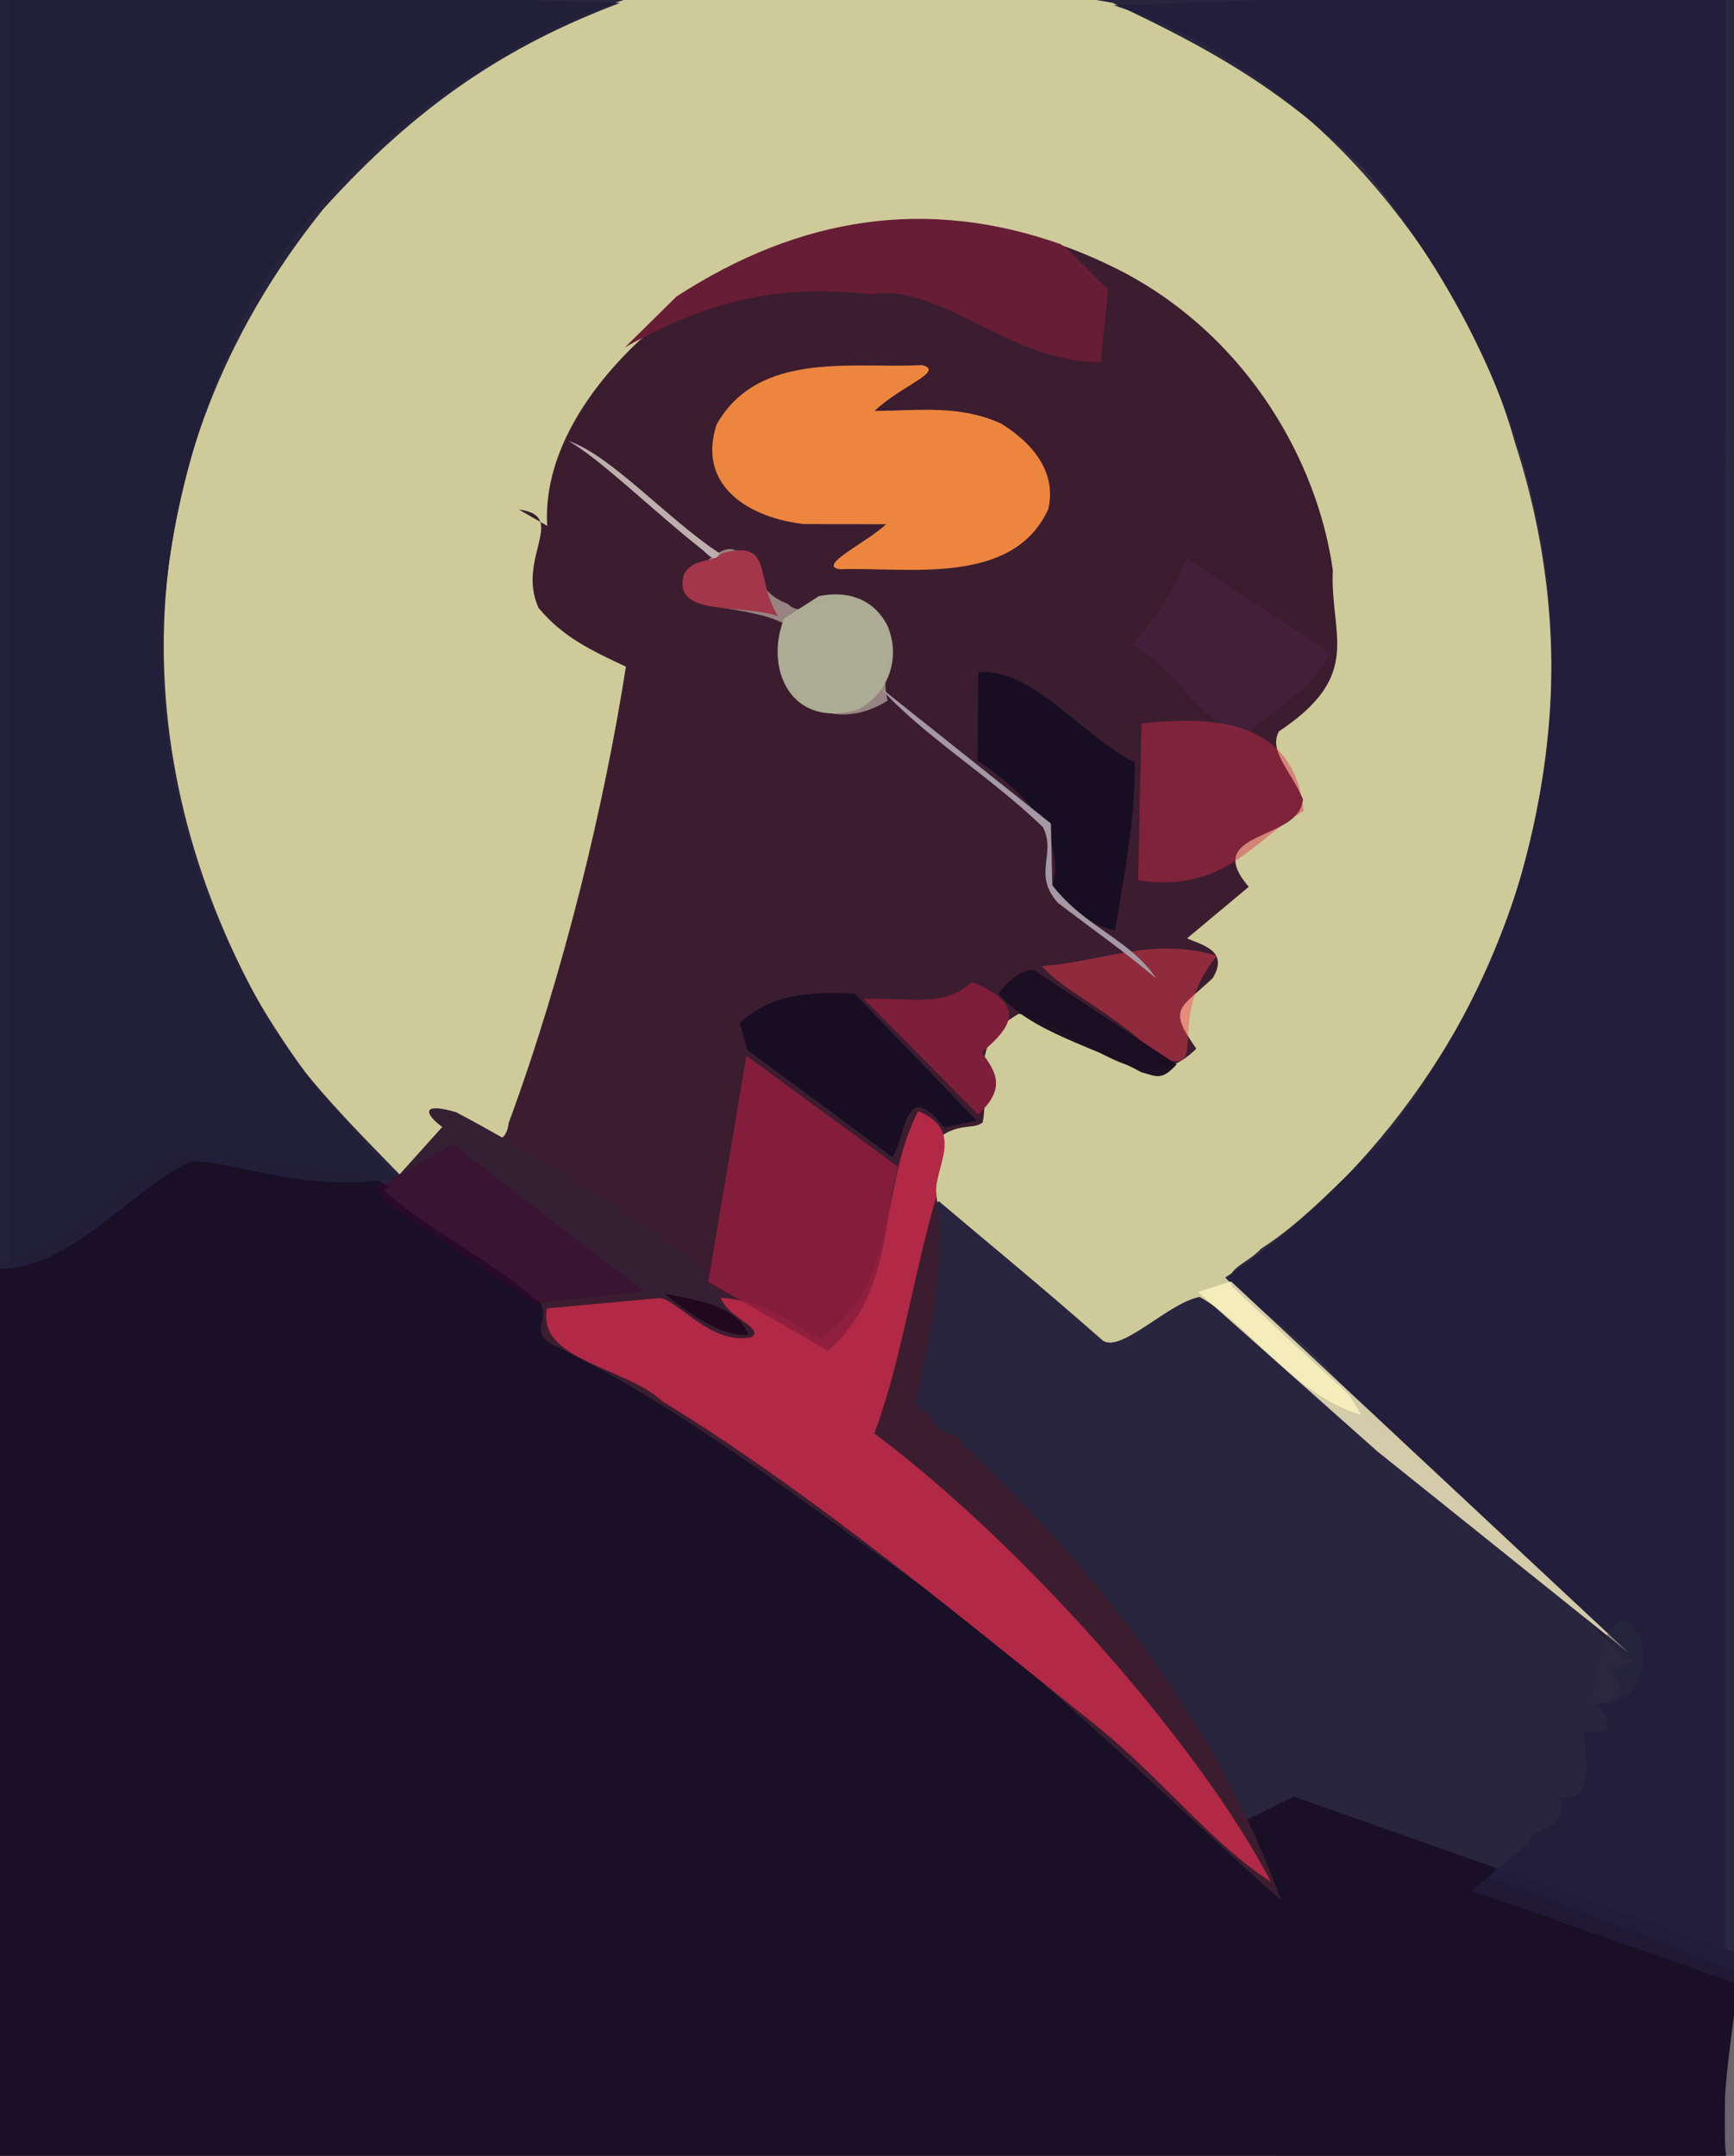 <?xml version="1.0" ?>
<svg xmlns="http://www.w3.org/2000/svg" version="1.1" width="412" height="512">
  <rect width="100%" height="100%" fill="#808080" stroke="none"/>
  <defs/>
  <g>
    <path d="M 2.25 -0.417 L 409.949 -0.279 L 409.864 510.826 L 2.208 510.761 L 2.25 -0.417" stroke-width="0.0" fill="rgb(37, 32, 58)" opacity="0.949" stroke="rgb(0, 0, 0)" stroke-opacity="0.0" stroke-linecap="round" stroke-linejoin="round"/>
    <path d="M 148.718 -0.166 C 110.871 11.731 68.511 46.403 53.603 84.728 C 29.791 143.972 31.913 203.04 77.09 260.678 C 83.596 266.775 89.404 275.685 94.791 279.89 C 96.149 279.746 93.261 282.342 96.017 284.981 L 125.828 308.396 C 130.839 312.125 124.73 315.779 129.991 320.943 C 188.485 349.631 243.665 396.468 301.815 450.2 C 288.394 414.506 260.623 379.636 234.213 354.8 C 233.852 349.668 222.521 348.903 223.982 343.298 C 202.036 328.928 223.49 310.08 222.283 292.291 C 223.756 289.451 221.625 284.988 223.168 285.362 C 234.785 295.21 246.183 304.45 262.015 318.359 C 266.37 321.443 277.726 309.278 285.063 308.021 C 297.541 315.095 307.177 331.153 323.415 336.053 C 315.259 320.789 298.85 311.695 291.123 303.405 C 329.083 278.304 353.426 239.506 362.292 204.633 C 376.323 151.592 368.569 95.165 324.272 40.25 C 303.877 20.283 285.831 10.837 264.344 0.666 C 227.701 -6.129 188.077 -0.423 148.718 -0.166" stroke-width="2.0" fill="rgb(280, 251, 181)" opacity="0.771" stroke="rgb(0, 0, 0)" stroke-opacity="0.0" stroke-linecap="round" stroke-linejoin="round"/>
    <path d="M -0.37 300.287 L -0.334 513.079 L 410.255 513.086 C 408.251 497.339 412.025 483.663 413.524 464.12 L 307.367 426.66 L 292.714 434.009 L 307.734 455.819 C 309.763 453.553 309.011 456.827 311.206 453.551 C 255.313 402.321 193.474 348.605 131.552 317.464 C 127.858 315.135 131.308 311.956 128.64 307.627 L 89.703 280.052 C 73.825 277.543 58.39 274.543 38.662 274.859 C 26.472 286.405 13.923 295.904 -0.37 300.287" stroke-width="2.0" fill="rgb(25, 15, 39)" opacity="1.005" stroke="rgb(0, 0, 0)" stroke-opacity="0.0" stroke-linecap="round" stroke-linejoin="round"/>
    <path d="M 191.821 58.3 C 167.211 63.307 128.127 93.688 130.02 124.885 L 123.257 121.003 C 135.183 122.523 122.559 132.565 127.974 144.399 C 133.837 151.418 140.63 154.518 148.715 158.337 C 143.614 191.006 133.989 231.096 120.858 266.714 C 119.277 279.739 100.271 255.857 106.309 268.06 C 101.74 272.65 93.588 279.126 94.339 284.162 L 126.996 307.933 C 132.07 312.042 125.349 315.895 130.841 319.153 C 160.009 332.88 189.894 355.993 219.282 376.884 C 248.673 398.124 274.627 424.921 304.387 451.33 C 289.278 409.572 261.494 373.914 228.943 343.138 C 227.69 339.601 223.374 341.573 220.949 336.362 L 217.5 333.275 C 221.302 315.384 226.671 294.973 220.168 273.079 C 226.458 265.653 231.055 268.715 233.494 266.535 C 235.396 256.105 229.578 247.88 242.058 240.763 C 256.091 243.146 270.401 262.924 284.249 249.042 C 277.359 239.335 280.311 239.677 288.144 232.296 C 292.14 225.673 285.4 224.421 282.064 222.843 L 296.709 210.606 C 285.082 197.146 309.004 199.888 309.56 189.791 C 306.736 182.971 301.341 178.453 303.87 173.698 C 324.168 160.224 315.959 150.77 316.679 135.438 C 313.132 109.866 296.737 80.656 267.552 64.979 C 242.597 51.808 216.904 49.097 191.821 58.3" stroke-width="2.0" fill="rgb(60, 29, 47)" opacity="1.051" stroke="rgb(0, 0, 0)" stroke-opacity="0.0" stroke-linecap="round" stroke-linejoin="round"/>
    <path d="M 264.535 1.247 C 311.454 15.983 348.27 63.088 359.937 105.064 C 376.33 155.431 371.368 214.719 328.88 270.759 C 318.434 280.346 310.056 289.887 299.592 296.578 C 296.205 300.319 290.516 301.291 292.801 305.617 C 326.19 337.028 355.875 362.306 386.592 394.41 C 389.793 393.42 387.351 395.423 382.075 396.557 C 383.423 398.386 389.004 403.203 379.584 404.583 C 384.027 410.912 382.517 411.322 376.269 411.285 C 377.079 419.467 378.777 428.047 370.333 426.671 C 373.846 434.428 363.461 433.862 363.003 437.874 L 349.616 449 L 412.417 471.06 L 413.146 -3.765 L 264.535 1.247" stroke-width="2.0" fill="rgb(33, 30, 59)" opacity="0.913" stroke="rgb(0, 0, 0)" stroke-opacity="0.0" stroke-linecap="round" stroke-linejoin="round"/>
    <path d="M 147.338 0.688 L -0.506 -3.488 L -0.55 301.367 C 17.39 301.471 31.645 281.689 45.657 275.743 C 57.262 276.029 73.082 283.742 95.599 279.594 C 84.233 267.887 68.441 252.402 61.8 238.517 C 29.504 180.457 28.692 109.522 76.732 49.748 C 99.148 24.859 120.6 10.746 147.338 0.688" stroke-width="2.0" fill="rgb(34, 31, 58)" opacity="0.976" stroke="rgb(0, 0, 0)" stroke-opacity="0.0" stroke-linecap="round" stroke-linejoin="round"/>
    <path d="M 303.538 429.293 C 301.443 440.768 308.041 446.72 311.487 451.909 L 303.028 513.07 L 413.299 513.078 L 412.39 468.588 C 376.822 454.445 341.118 440.473 303.538 429.293" stroke-width="2.0" fill="rgb(26, 17, 41)" opacity="0.231" stroke="rgb(0, 0, 0)" stroke-opacity="0.0" stroke-linecap="round" stroke-linejoin="round"/>
    <path d="M 129.991 310.736 C 127.365 323.067 148.862 324.714 157.323 332.754 C 191.947 353.982 224.992 381.426 258.574 408.286 C 276.043 422.05 287.468 437.662 301.993 446.946 C 284.887 414.14 242.957 366.734 207.751 340.434 C 214.208 322.923 216.7 304.198 222.531 284.005 C 221.407 277.84 229.851 268.741 218.159 263.882 C 208.641 282.344 214.332 303.713 195.259 317.837 C 189.841 316.28 183.325 308.868 171.262 308.233 C 172.492 312.772 182.223 315.574 178.402 317.606 C 169.261 319.364 162.068 309.799 157.085 308.256 L 129.991 310.736" stroke-width="2.0" fill="rgb(177, 41, 70)" opacity="1.006" stroke="rgb(0, 0, 0)" stroke-opacity="0.0" stroke-linecap="round" stroke-linejoin="round"/>
    <path d="M 170.251 100.842 C 165.414 115.767 178.642 123.145 191.131 124.468 L 210.553 124.49 C 205.783 128.991 193.882 134.411 199.621 135.192 C 215.294 134.601 240.611 139.424 249.077 120.905 C 251.069 112.223 245.549 105.339 237.849 100.588 C 228.052 96.156 218.839 97.481 207.795 97.604 C 214.146 91.525 224.612 88.225 219.126 86.703 C 202.98 87.634 180.274 83.046 170.251 100.842" stroke-width="2.0" fill="rgb(236, 134, 63)" opacity="1.016" stroke="rgb(0, 0, 0)" stroke-opacity="0.0" stroke-linecap="round" stroke-linejoin="round"/>
    <path d="M 91.382 282.868 C 101.997 292.262 116.445 299.239 127.443 308.752 C 141.199 310.324 154.687 301.705 168.11 314.824 L 176.515 317.064 C 175.499 312.644 168.721 307.081 167.121 301.05 C 147.515 286.962 127.353 274.192 108.363 264.137 C 100.197 261.755 100.701 264.359 105.068 267.664 L 91.382 282.868" stroke-width="2.0" fill="rgb(53, 31, 51)" opacity="1.115" stroke="rgb(0, 0, 0)" stroke-opacity="0.0" stroke-linecap="round" stroke-linejoin="round"/>
    <path d="M 177.35 250.742 L 168.285 304.428 L 196.744 320.793 C 211.013 308.329 209.838 290.595 213.347 277.102 L 177.35 250.742" stroke-width="2.0" fill="rgb(141, 30, 61)" opacity="0.887" stroke="rgb(0, 0, 0)" stroke-opacity="0.0" stroke-linecap="round" stroke-linejoin="round"/>
    <path d="M 263.313 68.637 C 258.013 63.855 254.68 59.817 252.009 57.99 C 220.463 46.871 190.258 51.262 160.732 70.429 L 148.445 82.533 C 171.501 69.416 188.667 67.941 206.869 69.873 C 223.756 67.077 239.903 86.266 261.525 85.961 L 263.313 68.637" stroke-width="2.0" fill="rgb(103, 29, 53)" opacity="1.05" stroke="rgb(0, 0, 0)" stroke-opacity="0.0" stroke-linecap="round" stroke-linejoin="round"/>
    <path d="M 232.441 159.646 L 232.236 180.648 C 244.184 188.629 253.438 198.821 249.95 211.046 C 255.06 215.949 257.951 219.277 264.914 221.031 C 267.386 206.471 269.781 193.706 269.613 181.05 C 257.216 174.906 245.427 158.593 232.441 159.646" stroke-width="2.0" fill="rgb(25, 15, 36)" opacity="0.991" stroke="rgb(0, 0, 0)" stroke-opacity="0.0" stroke-linecap="round" stroke-linejoin="round"/>
    <path d="M 175.735 242.915 L 177.652 249.427 L 212.005 274.791 C 215.136 271.394 214.569 255.077 224.271 267.765 L 232.096 266.183 L 203.06 235.952 C 195.563 235.831 184.505 234.874 175.735 242.915" stroke-width="2.0" fill="rgb(25, 14, 37)" opacity="0.996" stroke="rgb(0, 0, 0)" stroke-opacity="0.0" stroke-linecap="round" stroke-linejoin="round"/>
    <path d="M 89.626 282.082 L 91.818 285.741 L 126.844 309.476 L 153.124 306.793 L 107.516 271.65 L 89.626 282.082" stroke-width="2.0" fill="rgb(66, 3, 50)" opacity="0.402" stroke="rgb(0, 0, 0)" stroke-opacity="0.0" stroke-linecap="round" stroke-linejoin="round"/>
    <path d="M 164.229 136.283 C 160.424 146.187 177.145 142.986 186.743 148.345 C 179.491 160.46 194.456 176.732 210.912 166.387 C 208.192 156.567 217.181 149.846 205.063 143.294 C 197.93 138.528 191.45 147.944 187.195 143.423 C 177.492 139.752 181.848 132.237 174.612 130.671 C 172.09 129.413 168.787 132.537 164.229 136.283" stroke-width="2.0" fill="rgb(152, 132, 130)" opacity="0.992" stroke="rgb(0, 0, 0)" stroke-opacity="0.0" stroke-linecap="round" stroke-linejoin="round"/>
    <path d="M 282.043 132.651 C 278.207 141.274 275.109 146.045 269.057 153.126 C 279.922 158.709 287.892 176.566 297.429 173.468 C 302.449 168.213 311.81 164.15 315.944 154.932 L 282.043 132.651" stroke-width="2.0" fill="rgb(68, 32, 58)" opacity="0.989" stroke="rgb(0, 0, 0)" stroke-opacity="0.0" stroke-linecap="round" stroke-linejoin="round"/>
    <path d="M 284.648 306.826 L 327.25 344.686 L 386.997 392.555 L 292.506 304.321 L 284.648 306.826" stroke-width="2.0" fill="rgb(266, 245, 198)" opacity="0.793" stroke="rgb(0, 0, 0)" stroke-opacity="0.0" stroke-linecap="round" stroke-linejoin="round"/>
    <path d="M 186.301 146.885 C 181.544 158.792 187.929 173.233 203.852 168.528 C 218.245 160.898 213.231 137.746 194.556 141.59 L 186.301 146.885" stroke-width="2.0" fill="rgb(174, 173, 149)" opacity="0.978" stroke="rgb(0, 0, 0)" stroke-opacity="0.0" stroke-linecap="round" stroke-linejoin="round"/>
    <path d="M 271.231 171.84 L 270.416 209.06 C 291.101 212.195 297.943 199.242 309.726 192.634 C 307.958 174.267 294.043 169.16 271.231 171.84" stroke-width="2.0" fill="rgb(212, 45, 73)" opacity="0.437" stroke="rgb(0, 0, 0)" stroke-opacity="0.0" stroke-linecap="round" stroke-linejoin="round"/>
    <path d="M 205.303 237.275 L 232.409 264.709 C 239.042 258.469 236.791 254.738 233.239 249.936 C 241.413 243.167 243.147 238.234 230.936 233.218 C 224.234 239.476 215.716 236.785 205.303 237.275" stroke-width="2.0" fill="rgb(125, 31, 58)" opacity="1.038" stroke="rgb(0, 0, 0)" stroke-opacity="0.0" stroke-linecap="round" stroke-linejoin="round"/>
    <path d="M 247.604 229.42 C 251.818 234.89 265.966 241.338 275.026 250.836 C 288.379 256.323 276.224 242.521 289.131 227.014 C 273.893 222.322 261.345 228.552 247.604 229.42" stroke-width="2.0" fill="rgb(299, 61, 79)" opacity="0.433" stroke="rgb(0, 0, 0)" stroke-opacity="0.0" stroke-linecap="round" stroke-linejoin="round"/>
    <path d="M 237.285 235.952 C 244.711 245.179 261.1 248.93 271.097 254.626 C 274.681 255.52 275.859 256.87 279.567 252.789 L 246.451 230.925 C 244.886 229.17 240.448 231.637 237.285 235.952" stroke-width="2.0" fill="rgb(27, 14, 34)" opacity="0.979" stroke="rgb(0, 0, 0)" stroke-opacity="0.0" stroke-linecap="round" stroke-linejoin="round"/>
    <path d="M 208.906 163.091 C 219.358 174.757 235.232 184.286 247.814 196.456 C 251.072 202.88 245.233 207.541 251.338 214.401 C 258.538 219.939 267.964 226.577 274.736 232.409 C 268.501 223.028 257.788 220.268 250.026 210.239 L 249.693 195.575 L 208.906 163.091" stroke-width="2.0" fill="rgb(165, 152, 162)" opacity="1.146" stroke="rgb(0, 0, 0)" stroke-opacity="0.0" stroke-linecap="round" stroke-linejoin="round"/>
    <path d="M 162.527 136.33 C 159.499 146.623 175.812 143.295 184.827 146.296 C 179.162 137.115 183.945 128.186 171.658 131.334 C 168.384 134.127 165.158 132.227 162.527 136.33" stroke-width="2.0" fill="rgb(163, 54, 75)" opacity="1.059" stroke="rgb(0, 0, 0)" stroke-opacity="0.0" stroke-linecap="round" stroke-linejoin="round"/>
    <path d="M 135.032 104.721 C 142.564 108.906 155.518 121.64 166.717 130.431 C 167.986 131.398 169.829 134.057 170.937 131.387 C 158.447 123.153 145.037 107.993 135.032 104.721" stroke-width="2.0" fill="rgb(190, 175, 174)" opacity="1.226" stroke="rgb(0, 0, 0)" stroke-opacity="0.0" stroke-linecap="round" stroke-linejoin="round"/>
    <path d="M 157.783 307.242 C 162.87 311.268 171.813 317.957 177.884 316.943 C 174.865 309.84 164.674 308.543 157.783 307.242" stroke-width="2.0" fill="rgb(33, 8, 30)" opacity="0.957" stroke="rgb(0, 0, 0)" stroke-opacity="0.0" stroke-linecap="round" stroke-linejoin="round"/>
    <path d="M 385.008 384.933 C 380.497 387.311 380.89 392.426 378.116 404.431 C 393.608 406.578 392.874 385.306 385.008 384.933" stroke-width="2.0" fill="rgb(45, 43, 62)" opacity="0.458" stroke="rgb(0, 0, 0)" stroke-opacity="0.0" stroke-linecap="round" stroke-linejoin="round"/>
  </g>
</svg>
